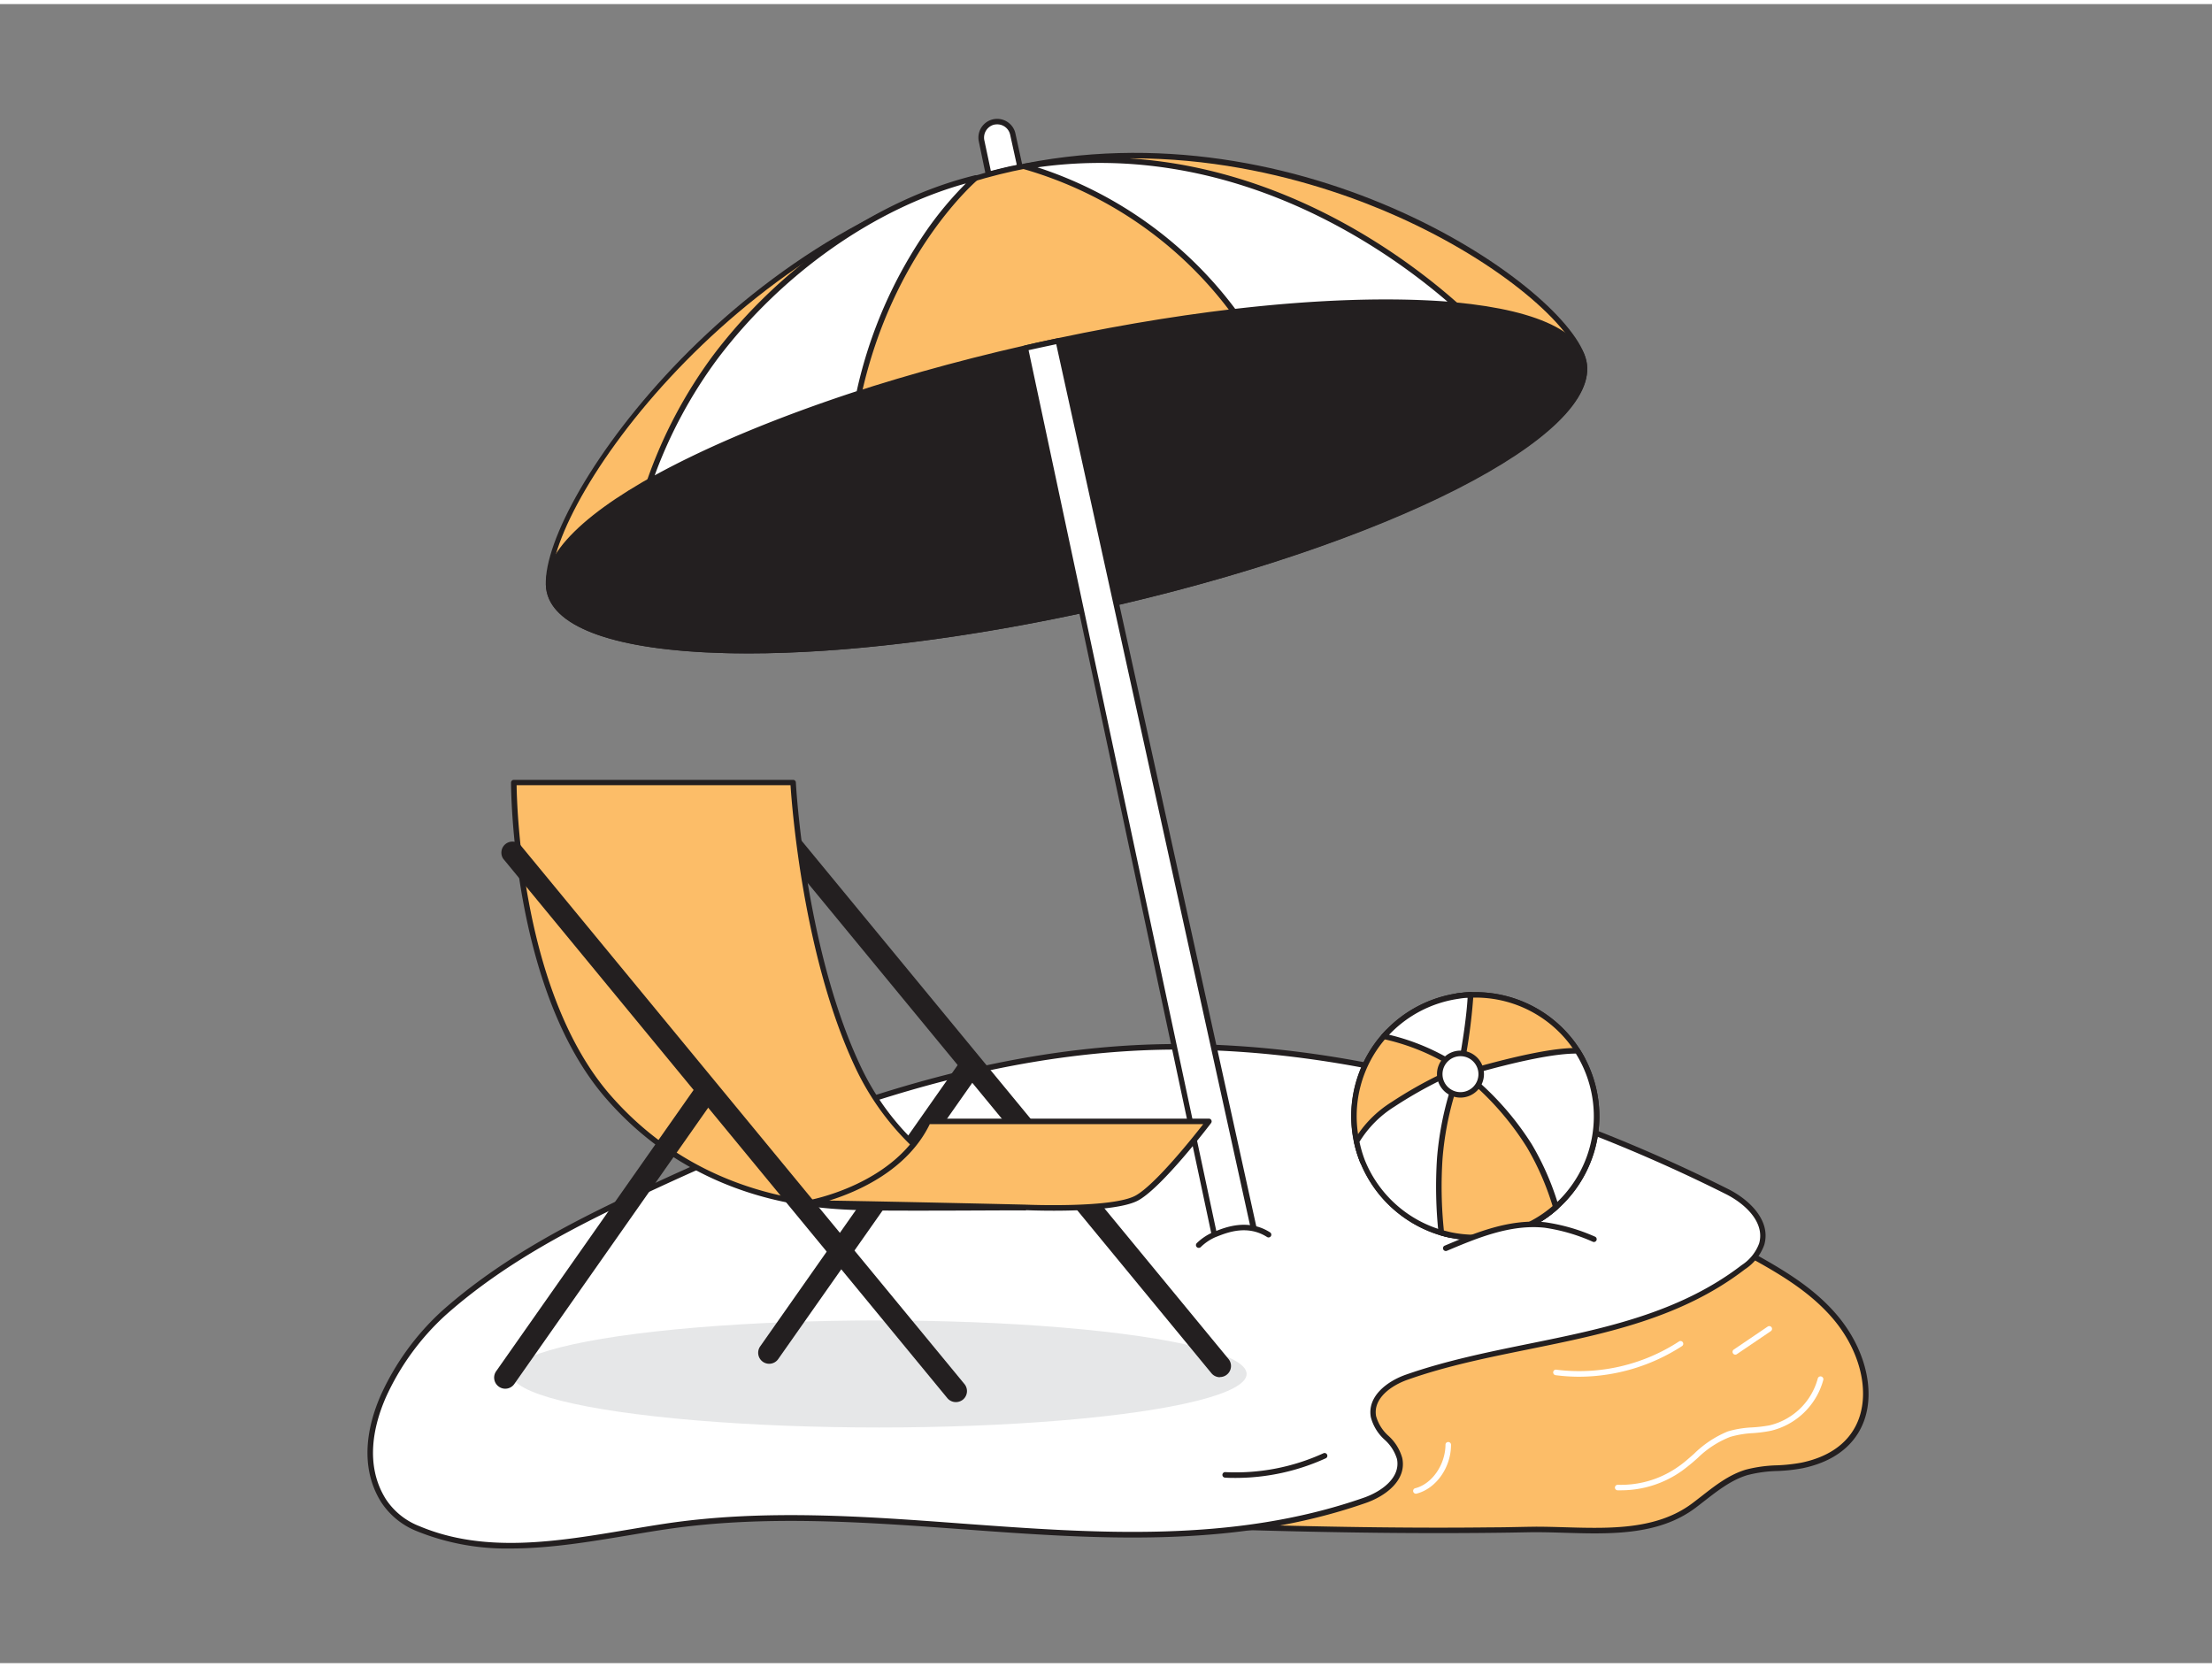 <svg xmlns="http://www.w3.org/2000/svg" viewBox="0 0 400 300" width="406" height="306" class="illustration styles_illustrationTablet__1DWOa"><rect x="0" y="0" width="400" height="300" fill="#808080" stroke="none"/><g id="_546_umrella_flatline" data-name="#546_umrella_flatline"><path d="M269.66,275.94c2.22,0,4.45-.06,6.68-.1,9.87-.2,21.62,1.94,30-4.35,3-2.28,5.93-4.93,9.57-6,3.21-1,6.68-.55,10-1.24,14.68-3.07,13.79-17.6,6-26.84-7.56-9-19.3-12.16-28.23-19.36-5.43-4.39-13.06-3.5-19.29-3.5a76.45,76.45,0,0,0-47,16.19c-4.79,3.67-9.18,6.25-12.76,11.91a68.66,68.66,0,0,0-8.72,21.08,12,12,0,0,0-.31,5.61c1.18,4.5,6.34,6,9.48,6.1C239.88,275.85,254.78,276.11,269.66,275.94Z" fill="#fcbd68"></path><path d="M288.37,276.54c-1.82,0-3.65-.06-5.47-.11-2.29-.07-4.45-.13-6.55-.09s-4.46.08-6.69.1h0c-12.94.14-27.13,0-44.67-.51-3.08-.09-8.66-1.55-9.94-6.47a12.39,12.39,0,0,1,.3-5.85,70,70,0,0,1,8.78-21.24c3-4.74,6.6-7.39,10.41-10.19.81-.59,1.64-1.2,2.48-1.85,14.09-10.77,30.44-16.42,47.31-16.29.87,0,1.77,0,2.69,0,5.67-.11,12.1-.23,16.91,3.65a81.43,81.43,0,0,0,11.77,7.42c5.89,3.26,12,6.63,16.53,12,4.93,5.84,6.86,13.25,4.92,18.88-1.09,3.16-3.92,7.25-11.19,8.77a30.47,30.47,0,0,1-4.53.5A23.75,23.75,0,0,0,316,266c-2.88.86-5.36,2.79-7.75,4.65-.56.43-1.1.86-1.66,1.28C301.38,275.83,294.94,276.54,288.37,276.54Zm-10.6-1.21c1.67,0,3.37.05,5.15.1,8.2.24,16.68.49,23.11-4.34.55-.41,1.09-.84,1.64-1.26,2.47-1.93,5-3.92,8.08-4.83a25.1,25.1,0,0,1,5.62-.77,30.41,30.41,0,0,0,4.38-.48c5.4-1.12,9-3.93,10.45-8.12,1.83-5.3,0-12.33-4.74-17.91C327,232.49,321,229.16,315.22,226a81.19,81.19,0,0,1-11.92-7.52c-4.53-3.66-10.77-3.54-16.26-3.43-1.1,0-2.17,0-3.22,0-16.46,0-32.42,5.55-46.2,16.09-.84.65-1.67,1.26-2.49,1.86-3.73,2.74-7.25,5.33-10.15,9.92a68.65,68.65,0,0,0-8.65,20.92,11.66,11.66,0,0,0-.32,5.38c1.14,4.35,6.2,5.64,9,5.72,17.53.5,31.71.66,44.63.51h0c2.23,0,4.45-.06,6.68-.1Z" fill="#231f20"></path><path d="M277.18,200c-20-6.79-40.66-11-61.48-11.39-34.84-.62-68,11.44-100,26.46-12.37,5.82-24.79,12.21-35.45,21.69-7.43,6.61-18.07,22.34-10.89,33.87a13.44,13.44,0,0,0,6.34,5.13c14.17,5.94,30.38,1.7,44.76-.45,41.88-6.26,85.16,9.64,126.35-4.73,3.21-1.12,7.1-3.79,6.3-7.57-.64-3.07-4.17-4.45-4.73-7.55-.65-3.6,3-6.08,6-7.14,20.3-7.1,43.17-6.3,60.84-19.88a8.42,8.42,0,0,0,3.34-4.19c1.18-4.19-2.81-7.76-6.3-9.5A282.24,282.24,0,0,0,277.18,200Z" fill="#fff"></path><path d="M92.38,279.27a43.13,43.13,0,0,1-16.9-3.09,13.76,13.76,0,0,1-6.58-5.33c-3.24-5.21-3.27-11.86-.07-19.24a46.85,46.85,0,0,1,11.06-15.27c11.1-9.87,24.18-16.41,35.57-21.76,28.7-13.48,63.06-27.18,100.25-26.51,19.66.35,40.39,4.19,61.63,11.42h0a283,283,0,0,1,35.14,14.77c3.81,1.9,7.81,5.68,6.56,10.09a8.83,8.83,0,0,1-3.52,4.45c-11.52,8.85-25.45,11.68-38.92,14.42-7.33,1.49-14.92,3-22.05,5.53-3,1.05-6.28,3.4-5.71,6.58a7.44,7.44,0,0,0,2.25,3.58,8.48,8.48,0,0,1,2.48,4c.85,4-3,6.89-6.62,8.14-23.88,8.33-48.82,6.51-72.95,4.74-17.62-1.29-35.84-2.62-53.49,0-2.2.32-4.44.7-6.71,1.08C106.7,278.05,99.47,279.27,92.38,279.27Zm120.73-90.22c-36,0-69.3,13.32-97.22,26.43-11.33,5.33-24.33,11.82-35.33,21.61A45.62,45.62,0,0,0,69.75,252c-2.14,4.92-3.87,12.1,0,18.31a12.74,12.74,0,0,0,6.11,4.93c11.87,5,25,2.76,37.77.62,2.28-.38,4.52-.76,6.73-1.09,17.76-2.66,36-1.32,53.71,0,24,1.76,48.87,3.58,72.55-4.68,3.2-1.12,6.68-3.62,6-7a7.66,7.66,0,0,0-2.24-3.49,8.29,8.29,0,0,1-2.49-4.07c-.69-3.8,3-6.53,6.36-7.7,7.2-2.52,14.82-4.07,22.18-5.57,13.36-2.71,27.18-5.52,38.52-14.23a8,8,0,0,0,3.16-3.93c1.08-3.83-2.58-7.2-6.05-8.93a285.51,285.51,0,0,0-35-14.72c-21.14-7.19-41.78-11-61.33-11.36Z" fill="#231f20"></path><path d="M285.6,248.21a32.72,32.72,0,0,1-4.31-.28.5.5,0,0,1-.42-.56.48.48,0,0,1,.56-.43,33.1,33.1,0,0,0,22.21-5.12.5.5,0,0,1,.54.84A34.39,34.39,0,0,1,285.6,248.21Z" fill="#fff"></path><path d="M313.8,244.22a.49.49,0,0,1-.41-.22.5.5,0,0,1,.13-.7l6.14-4.16a.51.51,0,0,1,.7.14.5.5,0,0,1-.14.69l-6.14,4.16A.47.47,0,0,1,313.8,244.22Z" fill="#fff"></path><path d="M256.11,269.36a.5.5,0,0,1-.13-1c3-.8,5.38-4.25,5.41-7.85a.48.48,0,0,1,.51-.49.49.49,0,0,1,.49.5c0,4.1-2.68,7.88-6.15,8.81Z" fill="#fff"></path><ellipse cx="158.97" cy="247.71" rx="66.46" ry="9.68" fill="#e6e7e8"></ellipse><path d="M182.92,22.92a2.91,2.91,0,0,1,.19.59l1.31,5.94-1.43.31c-1.43.32-2.84.66-4.24,1l-1.28-6.06a2.89,2.89,0,0,1,5.45-1.82Z" fill="#fff"></path><path d="M178.75,31.3a.48.48,0,0,1-.26-.07.54.54,0,0,1-.23-.32L177,24.84a3.39,3.39,0,0,1,6.39-2.13h0a3.29,3.29,0,0,1,.23.69l1.3,5.94a.49.49,0,0,1-.07.39.45.45,0,0,1-.32.21l-1.31.28-.11,0c-1.42.31-2.84.66-4.21,1Zm1.55-9.55a2.67,2.67,0,0,0-.56.06A2.41,2.41,0,0,0,178,24.63l1.18,5.55c1.23-.32,2.48-.63,3.75-.91l.1,0,.84-.19-1.2-5.45a2.46,2.46,0,0,0-.16-.48h0A2.37,2.37,0,0,0,180.3,21.75Z" fill="#231f20"></path><path d="M99.36,106.18c2.9,13.08,47.13,14.38,98.77,2.9s91.16-31.39,88.25-44.47S234.63,18.28,183,29.76,96.45,93.1,99.36,106.18Z" fill="#fcbd68"></path><path d="M135.25,117.41c-1.64,0-3.24,0-4.8-.07-18.9-.55-30.12-4.48-31.58-11-2.94-13.22,32.09-65.48,84-77C235.46,17.58,284,51.48,286.87,64.5c3,13.56-35.92,33.35-88.63,45.07C175.31,114.67,153.18,117.41,135.25,117.41Zm-35.4-11.34c1.33,6,12.49,9.74,30.63,10.27,18.62.54,42.61-2.2,67.54-7.75,51.3-11.4,90.71-31.08,87.87-43.87-1.39-6.26-14.16-17.8-33.14-26.29-13.2-5.91-39.8-14.82-69.66-8.19C131.7,41.67,97,93.09,99.85,106.07Z" fill="#231f20"></path><path d="M286.38,64.61c2.84,12.77-34.75,32.05-84.6,43.64-1.2.29-2.42.56-3.64.84l-2.59.56c-50.53,10.86-93.34,9.39-96.2-3.47s35.52-32.44,86.1-44l2.15-.48,3.75-.82C241.38,50.31,283.54,51.85,286.38,64.61Z" fill="#231f20"></path><path d="M135.29,117.42c-20.88,0-34.79-3.78-36.42-11.13-3-13.26,35-32.84,86.47-44.57l2.15-.49,3.76-.81c50.72-10.75,92.72-9,95.61,4.08s-34.42,32.49-85,44.24c-1.2.29-2.42.56-3.64.83-.86.2-1.73.38-2.59.57C172.91,115,151.9,117.42,135.29,117.42Zm115.25-63c-16.36,0-37,2.28-59.08,7l-3.75.82c-.73.15-1.44.32-2.14.48-50,11.42-88.5,30.88-85.73,43.38s45.66,13.83,95.61,3.09l2.58-.56q1.83-.41,3.63-.84c49.18-11.43,87-30.74,84.23-43h0C284.38,57.93,270.75,54.44,250.54,54.44Z" fill="#231f20"></path><path d="M263.23,54.44c-10.71-1-24.52-.62-40.1,1.2a71.84,71.84,0,0,0-37.84-26.27C223.08,23,252.5,44.9,263.23,54.44Z" fill="#fff"></path><path d="M223.13,56.14a.51.51,0,0,1-.41-.2,71.23,71.23,0,0,0-37.53-26.08.5.5,0,0,1-.39-.5.49.49,0,0,1,.41-.48c37.93-6.4,67.43,15.48,78.35,25.18a.51.51,0,0,1,.13.57.5.5,0,0,1-.51.3c-10.77-1-24.6-.6-40,1.21ZM187.61,29.52a72.85,72.85,0,0,1,35.75,25.59C238,53.41,251.21,53,261.75,53.8,250.36,44,222.8,24.57,187.61,29.52Z" fill="#231f20"></path><path d="M176.45,31.45s-15.31,12.76-21.11,39c-15.2,4.92-28.22,10.4-37.87,15.88a85.09,85.09,0,0,1,12-22.55C139.58,50.34,156.68,36.29,176.45,31.45Z" fill="#fff"></path><path d="M117.47,86.81a.52.52,0,0,1-.32-.11.5.5,0,0,1-.15-.55,84.58,84.58,0,0,1,12-22.69c12.15-16.07,29.83-28.22,47.31-32.5a.5.5,0,0,1,.43.87c-.15.13-15.25,13-20.94,38.71a.53.53,0,0,1-.33.37c-15,4.85-28.07,10.33-37.79,15.84A.5.5,0,0,1,117.47,86.81Zm57.19-54.38C158,37.05,141.4,48.76,129.82,64.06a83.81,83.81,0,0,0-11.43,21.16C128,79.94,140.56,74.7,154.92,70a82.17,82.17,0,0,1,12.74-29.22A62.24,62.24,0,0,1,174.66,32.43Z" fill="#231f20"></path><path d="M219.74,222.71l1.75-.47a16.69,16.69,0,0,1,5-.64l.32,0-25-113.38L191.35,60.91c-1.25.25-2.49.53-3.75.8l-2.15.5,10.11,47.44,24.09,113.09Z" fill="#fff"></path><path d="M219.65,223.24a.45.45,0,0,1-.25-.07.51.51,0,0,1-.24-.32L185,62.31a.49.49,0,0,1,.37-.59l.36-.08,1.81-.42,1.38-.3,2.37-.5a.5.5,0,0,1,.59.38l35.41,160.73a.48.48,0,0,1-.11.44.52.52,0,0,1-.43.16l-.29,0a15.87,15.87,0,0,0-4.81.63l-1.46.38-.25.07-.1,0ZM186,62.58l34,159.53,1.34-.35a18.55,18.55,0,0,1,4.76-.68L191,61.5l-1.87.4-1.39.3Z" fill="#231f20"></path><path d="M220.6,248.3a2,2,0,0,1-1.54-.73L138.71,150a2,2,0,0,1,3.09-2.54L222.15,245a2,2,0,0,1-1.55,3.27Z" fill="#231f20"></path><path d="M139.1,245.87a2,2,0,0,1-1.15-.36,2,2,0,0,1-.48-2.79l35.69-50.84a2,2,0,1,1,3.28,2.3L140.74,245A2,2,0,0,1,139.1,245.87Z" fill="#231f20"></path><path d="M143.42,140.75H92.91S92.7,177.7,110,197.53s39.92,19.84,46.4,20.06,28.92,0,28.92,0A46.63,46.63,0,0,1,155,191.9C144.93,170.32,143.42,140.75,143.42,140.75Z" fill="#fcbd68"></path><path d="M166.73,218.18c-4.29,0-8.23,0-10.38-.09l-.7,0c-7.23-.21-29.23-.86-46.06-20.2-17.19-19.75-17.18-56.74-17.18-57.11a.51.51,0,0,1,.5-.5h50.51a.5.5,0,0,1,.5.47c0,.3,1.62,29.73,11.56,51a46.54,46.54,0,0,0,29.91,25.41.5.5,0,0,1,.4.53.51.51,0,0,1-.49.46C185.15,218.09,175.24,218.18,166.73,218.18ZM93.42,141.25c.06,4.46,1.06,37.73,16.92,56,16.54,19,38.22,19.64,45.34,19.85l.71,0c4.88.16,19.08.07,25.58,0a48,48,0,0,1-27.39-25c-9.33-19.93-11.38-47-11.63-50.86Z" fill="#231f20"></path><path d="M146.11,216.82s16.09-2.7,21.7-14.78H218.6s-8.63,11.37-12.95,13.82-20.36,1.73-20.36,1.73S152.21,216.82,146.11,216.82Z" fill="#fcbd68"></path><path d="M190.52,218.19c-2.86,0-5-.09-5.25-.11s-33.14-.76-39.16-.76a.5.5,0,0,1-.5-.46.49.49,0,0,1,.42-.53c.15,0,15.89-2.81,21.33-14.5a.48.48,0,0,1,.45-.29H218.6a.5.5,0,0,1,.45.28.49.49,0,0,1-.05.52c-.35.47-8.75,11.49-13.1,13.95C203.08,217.89,195.65,218.19,190.52,218.19Zm-40.59-1.83c10.58.15,35.09.72,35.37.73s16,.68,20.11-1.67c3.51-2,10.13-10.26,12.17-12.88H168.13C164.09,210.88,155.06,214.77,149.93,216.36Z" fill="#231f20"></path><path d="M172.85,252.8a2,2,0,0,1-1.54-.72L91,154.55A2,2,0,0,1,94.05,152l80.35,97.53a2,2,0,0,1-.27,2.82A2.06,2.06,0,0,1,172.85,252.8Z" fill="#231f20"></path><path d="M91.35,250.38A2,2,0,0,1,90.2,250a2,2,0,0,1-.48-2.78l35.69-50.84a2,2,0,0,1,3.28,2.29L93,249.53A2,2,0,0,1,91.35,250.38Z" fill="#231f20"></path><path d="M288.72,201.09A21.94,21.94,0,0,1,266.78,223a22.31,22.31,0,0,1-4.58-.48c-.53-.12-1.05-.25-1.57-.4a22,22,0,0,1-14.2-12.84,21.38,21.38,0,0,1-1.12-3.67,21.92,21.92,0,0,1,4.93-19c.24-.28.49-.55.74-.8a21.8,21.8,0,0,1,12.56-6.48,18.63,18.63,0,0,1,2.38-.22c.29,0,.57,0,.86,0a21.94,21.94,0,0,1,18.47,10.09c.3.48.59,1,.86,1.47A21.75,21.75,0,0,1,288.72,201.09Z" fill="#fff"></path><path d="M266.78,223.54a22.81,22.81,0,0,1-4.68-.49c-.55-.12-1.08-.25-1.61-.41A22.62,22.62,0,0,1,246,209.51a21.55,21.55,0,0,1-1.15-3.76,22.83,22.83,0,0,1-.49-4.66,22.48,22.48,0,0,1,5.53-14.75c.25-.29.5-.56.76-.82a22.52,22.52,0,0,1,12.85-6.63,21.48,21.48,0,0,1,2.44-.22l.87,0A22.39,22.39,0,0,1,285.67,189c.31.49.61,1,.88,1.5a22.44,22.44,0,0,1-4.89,27.41,20.77,20.77,0,0,1-2.94,2.22A22.39,22.39,0,0,1,266.78,223.54Zm0-43.89-.84,0a19.61,19.61,0,0,0-2.32.21,21.55,21.55,0,0,0-12.28,6.33q-.37.39-.72.78a21.44,21.44,0,0,0,10.15,34.69c.51.15,1,.28,1.53.39a21.63,21.63,0,0,0,4.48.47A21.45,21.45,0,0,0,285.67,191c-.26-.5-.55-1-.84-1.45A21.39,21.39,0,0,0,266.78,179.65Z" fill="#231f20"></path><path d="M264.1,192.64h0c-.13.11-1.37,1.17-3.19,2.77a199.7,199.7,0,0,0-14.47,13.9,21.38,21.38,0,0,1-1.12-3.67,21.92,21.92,0,0,1,4.93-19c.24-.28.49-.55.74-.8a28.9,28.9,0,0,1,10.71,4.75A23.46,23.46,0,0,1,264.1,192.64Z" fill="#fcbd68"></path><path d="M246.43,209.82h-.08a.49.49,0,0,1-.38-.3,21.55,21.55,0,0,1-1.15-3.76,22.83,22.83,0,0,1-.49-4.66,22.48,22.48,0,0,1,5.53-14.75c.25-.28.5-.56.76-.82a.49.49,0,0,1,.47-.14,29.62,29.62,0,0,1,10.9,4.84,25.94,25.94,0,0,1,2.46,2.05.5.5,0,0,1,.06.65.44.44,0,0,1-.13.14c-.24.2-1.43,1.22-3.15,2.74a198,198,0,0,0-14.43,13.86A.51.51,0,0,1,246.43,209.82Zm4.71-23.4-.52.57a21.43,21.43,0,0,0-4.82,18.56,19.14,19.14,0,0,0,.81,2.83c4.21-4.59,10.5-10.27,14-13.33,1.27-1.12,2.25-2,2.78-2.43a23.27,23.27,0,0,0-2-1.59A28.38,28.38,0,0,0,251.14,186.42Z" fill="#231f20"></path><path d="M286.11,190.71c-2.59-.25-4.7,4-7.08,4.12a48.87,48.87,0,0,0-9,.86c-2.11.42-5.79-.81-5.79-.81l-.22-5.13-.44-10.36a18.63,18.63,0,0,1,2.38-.22c.29,0,.57,0,.86,0a21.94,21.94,0,0,1,18.47,10.09C285.55,189.72,285.84,190.21,286.11,190.71Z" fill="#fcbd68"></path><path d="M269,196.28a18.17,18.17,0,0,1-4.93-.93.5.5,0,0,1-.34-.45L263,179.41a.51.51,0,0,1,.42-.52,21.86,21.86,0,0,1,2.45-.22l.87,0A22.39,22.39,0,0,1,285.67,189c.31.49.61,1,.88,1.5a.51.51,0,0,1,0,.52.56.56,0,0,1-.47.22c-1.13-.12-2.3.95-3.43,2s-2.28,2.09-3.58,2.14a49.19,49.19,0,0,0-9,.85A5.62,5.62,0,0,1,269,196.28Zm-4.28-1.78c.92.29,3.59,1,5.2.7a50.12,50.12,0,0,1,9.13-.87c.93,0,1.91-.93,2.94-1.88a8,8,0,0,1,3.33-2.19l-.46-.76a21.44,21.44,0,0,0-18.89-9.83c-.63,0-1.26.07-1.88.15Z" fill="#231f20"></path><path d="M288.72,201.09a22.06,22.06,0,0,1-10.27,18.59l-12.67-22.84-1.85-3.34h0l1-.2c.66-.14,14.05-4.27,20.35-4,.3.48.59,1,.86,1.47A21.75,21.75,0,0,1,288.72,201.09Z" fill="#fff"></path><path d="M278.45,220.18l-.12,0a.49.49,0,0,1-.32-.24l-14.52-26.18a.51.51,0,0,1,.44-.75l.05,0,.82-.17c.08,0,.38-.1.86-.24,9.34-2.66,15.94-3.94,19.61-3.82a.48.48,0,0,1,.4.23c.31.49.61,1,.88,1.5a22.44,22.44,0,0,1-4.89,27.41,20.77,20.77,0,0,1-2.94,2.22A.5.5,0,0,1,278.45,220.18Zm-13.76-26.34L278.63,219a21.89,21.89,0,0,0,2.37-1.83A21.44,21.44,0,0,0,285.67,191c-.22-.42-.46-.82-.7-1.22-3.64,0-10,1.22-19,3.79l-.93.26Z" fill="#231f20"></path><path d="M264.1,192.64h0c0,.07-.07.36-.17.84h0c-.15.77-.39,2-.66,3.65-1,6.22-2.5,17.55-1.07,25.41-.53-.12-1.05-.25-1.57-.4a22,22,0,0,1-14.2-12.84,21.38,21.38,0,0,1-1.12-3.67,19.66,19.66,0,0,1,6.59-6.7,76.38,76.38,0,0,1,8.51-4.85A20.1,20.1,0,0,1,264.1,192.64Z" fill="#fff"></path><path d="M262.2,223.06h-.11c-.54-.12-1.07-.25-1.6-.41A22.62,22.62,0,0,1,246,209.51a21.55,21.55,0,0,1-1.15-3.76.48.48,0,0,1,.05-.35,20.48,20.48,0,0,1,6.76-6.87,75.67,75.67,0,0,1,8.56-4.88,21.3,21.3,0,0,1,3.82-1.5.47.47,0,0,1,.41.11.49.49,0,0,1,.18.38h0c0,.15-.08.45-.18.94,0,0,0,0,0,.06-.15.78-.39,2-.65,3.58-1,6.08-2.48,17.44-1.07,25.24a.51.51,0,0,1-.14.45A.52.52,0,0,1,262.2,223.06Zm-16.36-17.33a21.3,21.3,0,0,0,1,3.4,21.59,21.59,0,0,0,13.88,12.55l.81.22c-1.22-7.9.21-18.88,1.2-24.84.27-1.61.51-2.88.66-3.66v0a28.26,28.26,0,0,0-2.82,1.18,76.94,76.94,0,0,0-8.45,4.82A19.58,19.58,0,0,0,245.84,205.73Z" fill="#231f20"></path><path d="M281.33,217.51A21.78,21.78,0,0,1,266.78,223a22.31,22.31,0,0,1-4.58-.48c-.53-.12-1.05-.25-1.57-.4a77.42,77.42,0,0,1-.27-13.47,57.11,57.11,0,0,1,2.23-11.78,41.5,41.5,0,0,1,1.5-4.26h0s.29.22.8.65,1.4,1.2,2.4,2.13a52.46,52.46,0,0,1,9.22,11A48.9,48.9,0,0,1,281.33,217.51Z" fill="#fcbd68"></path><path d="M266.78,223.54a22.81,22.81,0,0,1-4.68-.49c-.55-.12-1.08-.25-1.61-.41a.49.49,0,0,1-.36-.43,79.35,79.35,0,0,1-.27-13.56,57.62,57.62,0,0,1,2.25-11.88c.64-2.13,1.22-3.59,1.5-4.28a.86.86,0,0,1,.13-.2.52.52,0,0,1,.67,0l.81.67c.39.33,1.24,1.05,2.42,2.15A52.43,52.43,0,0,1,277,206.19a49.43,49.43,0,0,1,4.86,11.18.51.51,0,0,1-.14.51,21.46,21.46,0,0,1-2.95,2.22A22.39,22.39,0,0,1,266.78,223.54Zm-5.68-1.77,1.2.3a21.63,21.63,0,0,0,4.48.47,21.4,21.4,0,0,0,11.41-3.29,20.84,20.84,0,0,0,2.57-1.9,48.91,48.91,0,0,0-4.67-10.66,52.05,52.05,0,0,0-9.13-10.9c-1.16-1.08-2-1.79-2.38-2.11l-.27-.23c-.32.8-.76,2-1.24,3.61a56.1,56.1,0,0,0-2.21,11.67A77,77,0,0,0,261.1,221.77Z" fill="#231f20"></path><path d="M265.92,179.17a99.64,99.64,0,0,1-1.3,10.61c-.29,1.72-.52,2.86-.52,2.86a29.52,29.52,0,0,0-2.71-1.74,40.11,40.11,0,0,0-11.15-4.23c.24-.28.49-.55.74-.8a21.8,21.8,0,0,1,12.56-6.48A18.63,18.63,0,0,1,265.92,179.17Z" fill="#fff"></path><path d="M264.1,193.14a.53.53,0,0,1-.29-.1,28,28,0,0,0-2.66-1.7,39.62,39.62,0,0,0-11-4.19.48.48,0,0,1-.36-.33.49.49,0,0,1,.09-.48c.25-.28.5-.56.76-.82a22.52,22.52,0,0,1,12.85-6.63,21.48,21.48,0,0,1,2.44-.22.52.52,0,0,1,.37.14.49.49,0,0,1,.14.38,100.89,100.89,0,0,1-1.31,10.68c-.29,1.72-.52,2.86-.52,2.86a.48.48,0,0,1-.3.37A.58.58,0,0,1,264.1,193.14Zm-12.92-6.77a40.09,40.09,0,0,1,10.46,4.1c.73.41,1.43.85,2.12,1.31.09-.49.22-1.21.36-2.08.48-2.84,1.08-6.81,1.27-10-.6,0-1.19.1-1.77.19a21.55,21.55,0,0,0-12.28,6.33Z" fill="#231f20"></path><circle cx="264.1" cy="193.49" r="3.75" fill="#fff"></circle><path d="M264.1,197.74a4.25,4.25,0,1,1,4.25-4.25A4.26,4.26,0,0,1,264.1,197.74Zm0-7.49a3.25,3.25,0,1,0,3.25,3.24A3.25,3.25,0,0,0,264.1,190.25Z" fill="#231f20"></path><path d="M216.76,224.41a9.43,9.43,0,0,1,2.8-1.89c1.46-.56,5.72-2.6,9.8,0" fill="#fff"></path><path d="M216.76,224.91a.5.5,0,0,1-.35-.85,9.76,9.76,0,0,1,3-2l.37-.15c1.77-.7,5.89-2.35,9.88.19a.5.5,0,1,1-.53.85c-3.56-2.27-7.22-.81-9-.11l-.38.15a9,9,0,0,0-2.62,1.78A.51.51,0,0,1,216.76,224.91Z" fill="#231f20"></path><path d="M223.5,266.51c-.65,0-1.3,0-1.95-.05a.5.5,0,1,1,0-1,38.17,38.17,0,0,0,17.77-3.41.5.5,0,0,1,.66.25.49.49,0,0,1-.24.66A39.33,39.33,0,0,1,223.5,266.51Z" fill="#231f20"></path><path d="M261.44,225c5.72-2.41,11.76-4.87,17.93-4.21a33.66,33.66,0,0,1,8.84,2.57" fill="#fff"></path><path d="M261.44,225.48a.51.51,0,0,1-.46-.31.5.5,0,0,1,.27-.66c5.49-2.31,11.71-4.92,18.17-4.23a34.08,34.08,0,0,1,9,2.6.5.5,0,0,1-.38.93,33,33,0,0,0-8.71-2.54c-6.19-.67-12.29,1.9-17.68,4.17A.58.58,0,0,1,261.44,225.48Z" fill="#231f20"></path><path d="M293.18,268.75h-.67a.5.5,0,0,1-.48-.52.52.52,0,0,1,.52-.48,17.93,17.93,0,0,0,11-3.32c1-.69,1.88-1.49,2.77-2.27a19,19,0,0,1,6.13-4.06,18.41,18.41,0,0,1,4.33-.72A25.46,25.46,0,0,0,320,257a11.88,11.88,0,0,0,8.71-8.46.5.5,0,0,1,1,.25,12.93,12.93,0,0,1-9.46,9.19,24.55,24.55,0,0,1-3.28.43,18.12,18.12,0,0,0-4.09.68A17.59,17.59,0,0,0,307,262.9a35.69,35.69,0,0,1-2.85,2.33A19,19,0,0,1,293.18,268.75Z" fill="#fff"></path></g></svg>
